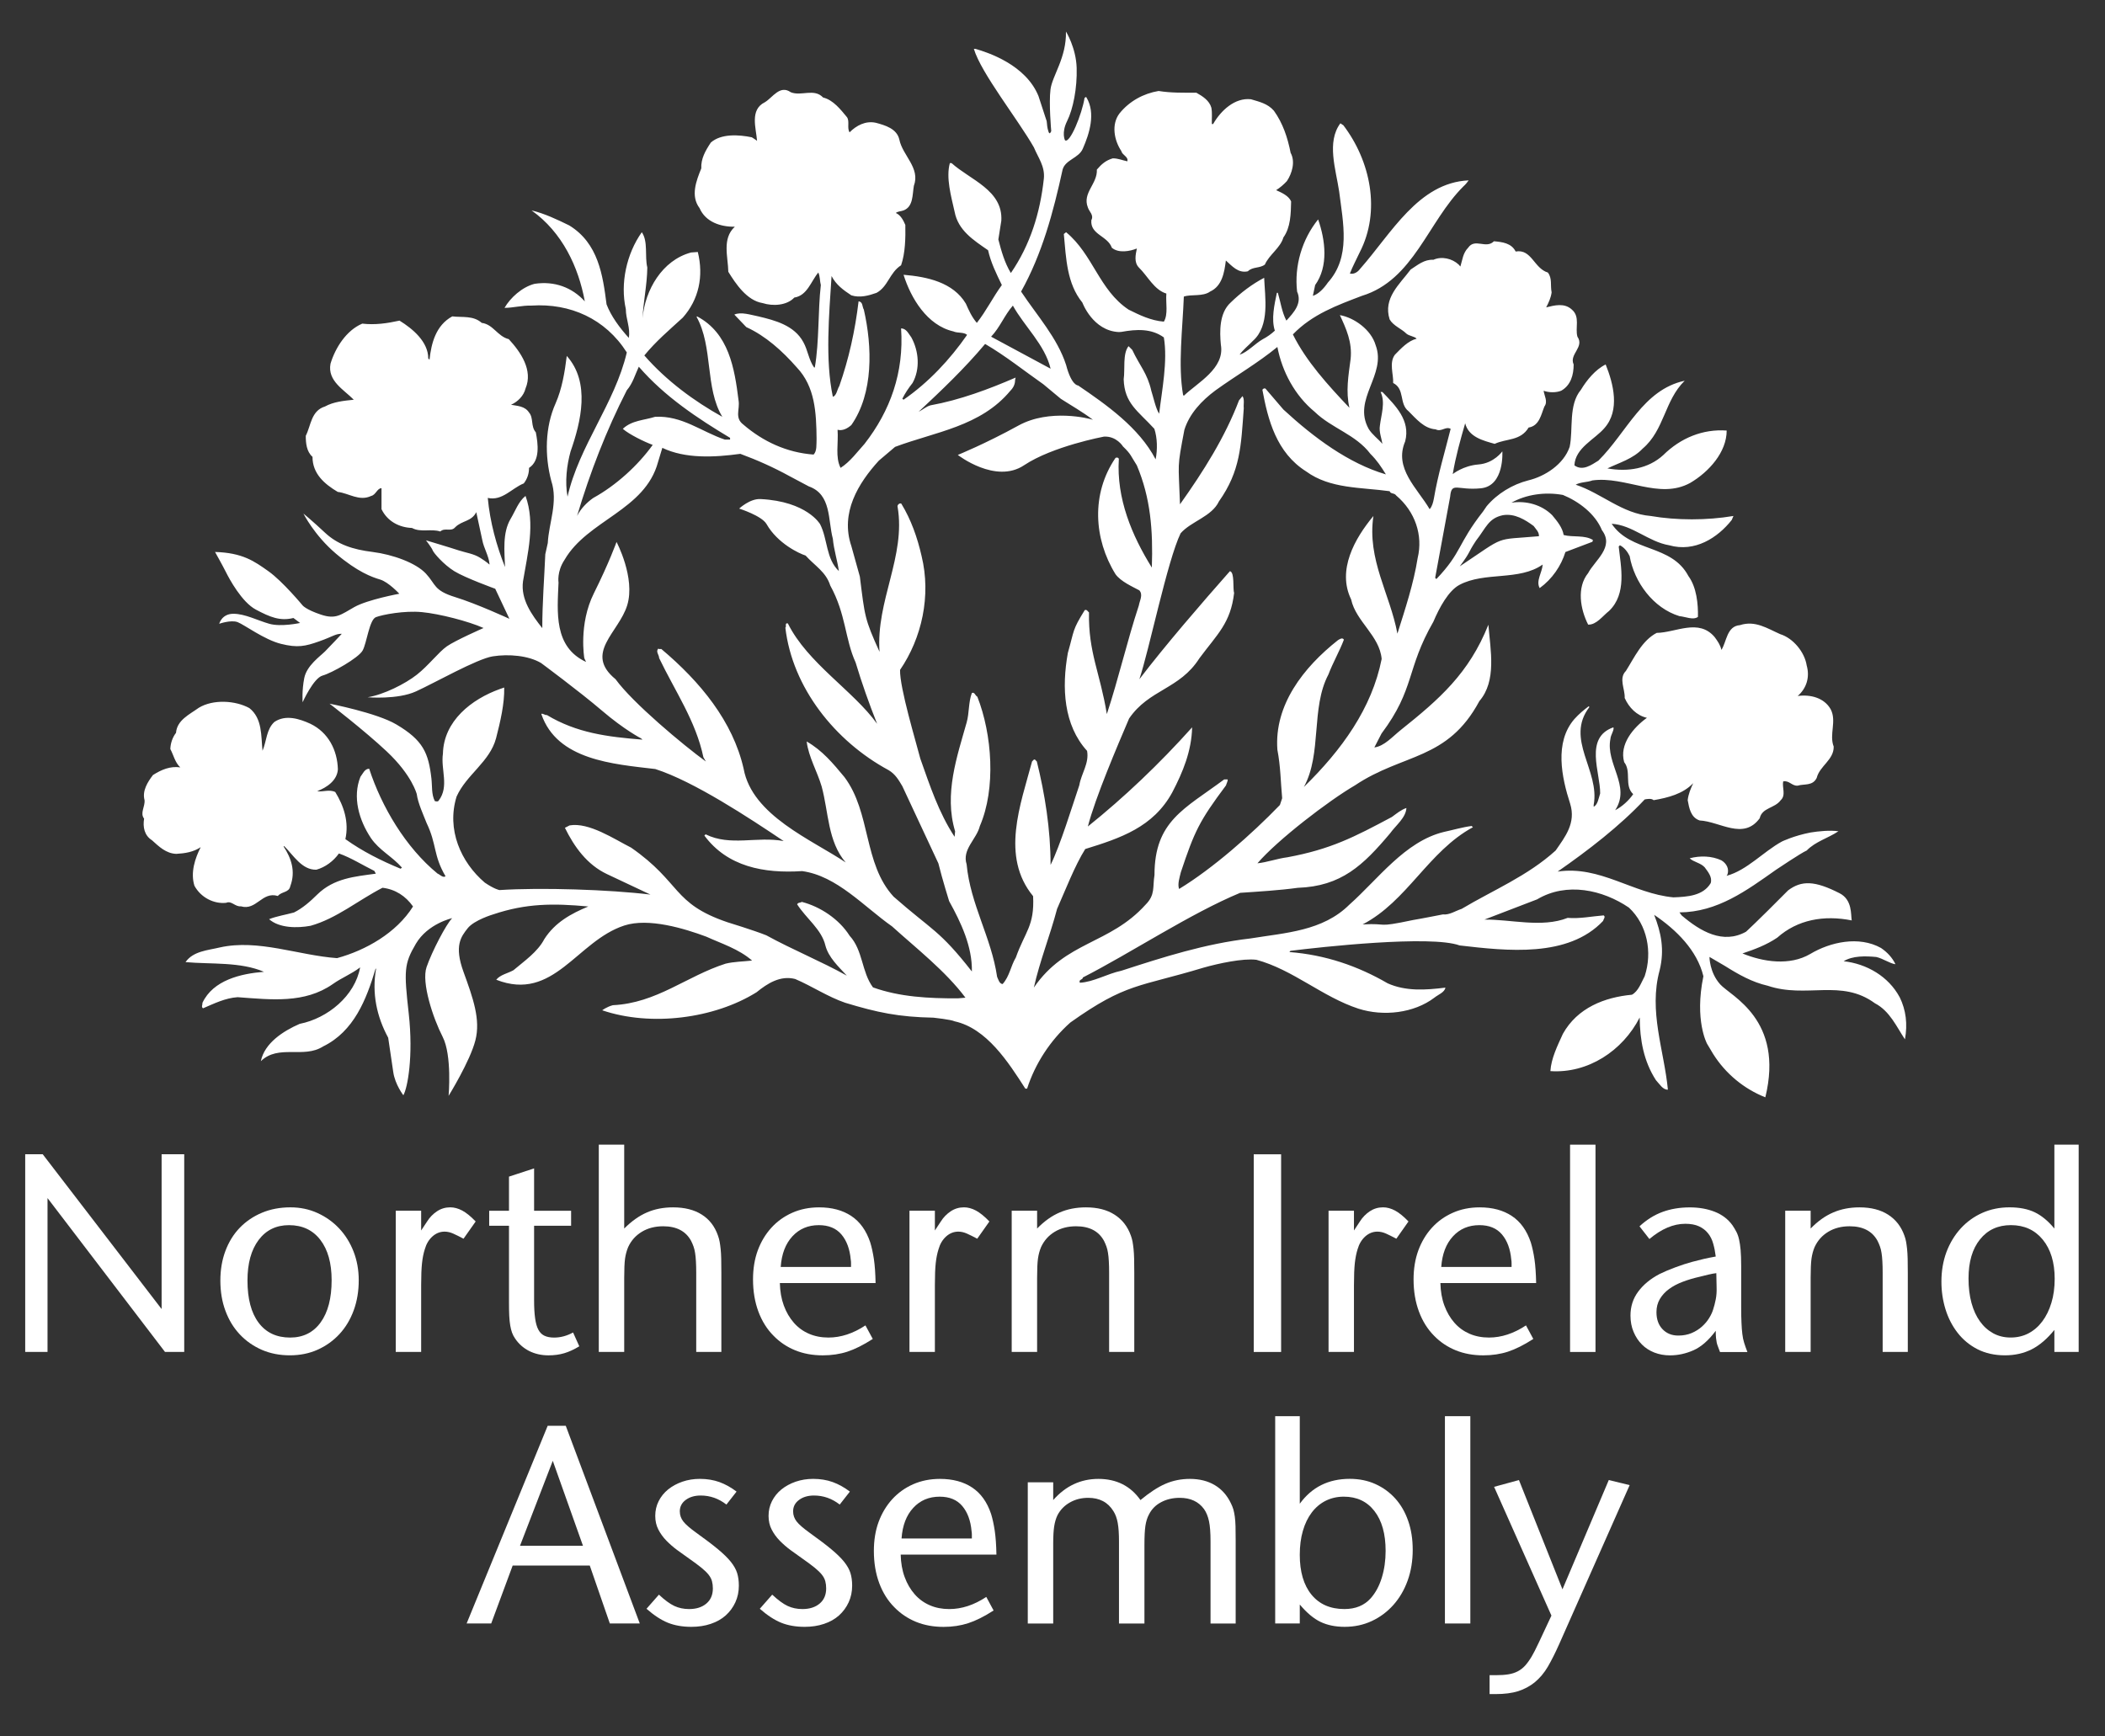 <?xml version="1.0" encoding="UTF-8"?>
<!DOCTYPE svg  PUBLIC '-//W3C//DTD SVG 1.1//EN'  'http://www.w3.org/Graphics/SVG/1.1/DTD/svg11.dtd'>
<svg enable-background="new 0 0 400 330" version="1.1" viewBox="0 0 400 330" xml:space="preserve" xmlns="http://www.w3.org/2000/svg">
<rect x="0" y="0" width="400" height="330" fill="#333333" stroke="none"/>
<g fill="#fff">
	<polygon points="31.354 256.93 9.03 227.69 9.03 256.93 4.79 256.93 4.79 219.36 8.118 219.36 30.71 248.78 30.71 219.36 35.007 219.36 35.007 256.93"/>
	
		<path d="m68.169 243.3c0 2.078-0.318 3.992-0.963 5.746-0.645 1.75-1.549 3.25-2.713 4.504s-2.543 2.238-4.131 2.953c-1.592 0.715-3.357 1.07-5.289 1.07-1.928 0-3.699-0.344-5.312-1.039-1.607-0.703-3.008-1.676-4.188-2.93-1.18-1.25-2.088-2.742-2.732-4.484-0.646-1.73-0.967-3.656-0.967-5.762 0-2.043 0.32-3.922 0.967-5.641 0.645-1.715 1.553-3.18 2.732-4.398 1.18-1.215 2.588-2.168 4.217-2.848 1.627-0.68 3.424-1.02 5.396-1.02 1.855 0 3.574 0.359 5.146 1.078 1.576 0.715 2.945 1.691 4.109 2.922 1.16 1.234 2.076 2.691 2.734 4.371 0.662 1.685 0.994 3.509 0.994 5.478m-5.15 0c0-3.254-0.717-5.812-2.148-7.672-1.428-1.859-3.416-2.793-5.953-2.793-2.436 0-4.359 0.938-5.771 2.816-1.412 1.883-2.119 4.445-2.119 7.707 0 3.465 0.707 6.141 2.119 8.02 1.412 1.883 3.408 2.82 5.984 2.82 2.467 0 4.4-0.957 5.795-2.875 1.391-1.914 2.093-4.59 2.093-8.023"/>
		<path d="m88.081 235.41c-0.752-0.398-1.404-0.719-1.957-0.969-0.555-0.25-1.104-0.375-1.639-0.375-0.857 0-1.629 0.305-2.309 0.91-0.68 0.613-1.164 1.418-1.449 2.418-0.252 0.785-0.428 1.672-0.535 2.66-0.107 0.98-0.164 2.367-0.164 4.16v12.719h-4.828v-26.84h4.828v3.754l1.133-1.711c0.496-0.793 1.123-1.43 1.875-1.934 0.752-0.5 1.592-0.754 2.523-0.754 0.748 0 1.51 0.207 2.281 0.617 0.768 0.414 1.615 1.102 2.547 2.07l-2.306 3.275z"/>
		<path d="m110.08 255.86c-1 0.609-1.957 1.047-2.869 1.316-0.916 0.27-1.908 0.402-2.98 0.402-1.363 0-2.588-0.281-3.68-0.828-1.088-0.559-1.975-1.336-2.652-2.344-0.252-0.355-0.447-0.73-0.592-1.121-0.143-0.395-0.26-0.852-0.348-1.367-0.092-0.523-0.152-1.137-0.191-1.855-0.033-0.715-0.049-1.59-0.049-2.625v-14.492h-3.76v-2.843h3.76v-6.492l4.771-1.562v8.055h7.033v2.844h-7.033v14.168c0 1.359 0.064 2.496 0.193 3.402 0.123 0.918 0.328 1.645 0.615 2.18 0.285 0.535 0.668 0.922 1.156 1.152 0.48 0.23 1.1 0.352 1.848 0.352 1.217 0 2.416-0.324 3.596-0.969l1.182 2.627z"/>
		<path d="m132.3 256.93v-14.996c0-0.852-0.018-1.59-0.057-2.219-0.031-0.625-0.088-1.16-0.16-1.609-0.068-0.445-0.168-0.848-0.293-1.203-0.127-0.359-0.279-0.711-0.459-1.07-1-1.855-2.771-2.785-5.312-2.785-1.535 0-2.891 0.344-4.051 1.043s-2.033 1.668-2.605 2.918c-0.283 0.68-0.479 1.41-0.592 2.199-0.104 0.785-0.156 2-0.156 3.641v14.082h-4.832v-39.395h4.832v15.941c1.393-1.395 2.832-2.418 4.316-3.059 1.488-0.648 3.141-0.965 4.969-0.965 2.18 0 3.996 0.453 5.443 1.367 1.453 0.914 2.48 2.242 3.088 4 0.141 0.391 0.248 0.785 0.32 1.18 0.072 0.391 0.133 0.848 0.188 1.367 0.057 0.523 0.092 1.141 0.109 1.852 0.016 0.715 0.027 1.609 0.027 2.68v15.031h-4.775z"/>
		<path d="m164.08 243.84h-15.889c0.037 1.57 0.285 3 0.752 4.266 0.465 1.27 1.1 2.355 1.904 3.273s1.76 1.613 2.873 2.094c1.107 0.48 2.344 0.723 3.703 0.723 2.359 0 4.703-0.77 7.031-2.309l1.393 2.574c-1.787 1.152-3.4 1.953-4.832 2.422-1.428 0.461-2.984 0.695-4.668 0.695-1.932 0-3.684-0.32-5.26-0.965-1.572-0.645-2.928-1.562-4.076-2.738-1.256-1.258-2.221-2.793-2.9-4.617-0.676-1.824-1.02-3.863-1.02-6.113 0-2.043 0.305-3.887 0.912-5.535 0.611-1.637 1.469-3.07 2.58-4.289 1.107-1.215 2.432-2.164 3.969-2.844 1.539-0.68 3.234-1.023 5.1-1.023 2.432 0 4.471 0.547 6.119 1.641 1.645 1.094 2.84 2.762 3.596 5.02 0.285 0.926 0.516 1.992 0.697 3.191 0.176 1.199 0.283 2.707 0.318 4.535h-2.302zm-2.365-3.063v-0.723c0-0.23-0.016-0.457-0.055-0.668-0.176-2.004-0.768-3.598-1.768-4.781-1.004-1.184-2.438-1.77-4.293-1.77-2.039 0-3.711 0.707-5.02 2.121s-2.053 3.352-2.225 5.82h13.361z"/>
		<path d="m185.7 235.41c-0.752-0.398-1.404-0.719-1.955-0.969-0.557-0.25-1.105-0.375-1.641-0.375-0.855 0-1.629 0.305-2.309 0.91-0.68 0.613-1.164 1.418-1.447 2.418-0.252 0.785-0.428 1.672-0.537 2.66-0.107 0.98-0.162 2.367-0.162 4.16v12.719h-4.828v-26.84h4.828v3.754l1.131-1.711c0.496-0.793 1.125-1.43 1.877-1.934 0.752-0.5 1.592-0.754 2.523-0.754 0.748 0 1.508 0.207 2.279 0.617 0.768 0.414 1.617 1.102 2.549 2.07l-2.308 3.275z"/>
		<path d="m210.76 256.93v-14.996c0-0.852-0.016-1.59-0.055-2.219-0.031-0.625-0.086-1.16-0.16-1.609-0.07-0.445-0.164-0.848-0.293-1.203-0.129-0.359-0.281-0.711-0.457-1.07-1.004-1.855-2.773-2.785-5.316-2.785-1.535 0-2.887 0.344-4.051 1.043-1.16 0.699-2.027 1.668-2.604 2.918-0.283 0.68-0.477 1.41-0.588 2.199-0.107 0.785-0.16 2-0.16 3.641v14.082h-4.828v-26.836h4.828v3.383c1.359-1.395 2.789-2.418 4.297-3.059 1.5-0.648 3.16-0.965 4.988-0.965 2.18 0 3.996 0.461 5.445 1.395 1.449 0.93 2.477 2.25 3.086 3.973 0.145 0.391 0.25 0.785 0.324 1.18 0.066 0.391 0.133 0.848 0.188 1.367 0.051 0.523 0.09 1.141 0.109 1.852 0.016 0.715 0.027 1.609 0.027 2.68v15.031h-4.78z"/>
		<rect x="238.24" y="219.37" width="5.203" height="37.566"/>
		<path d="m265.34 235.41c-0.754-0.398-1.406-0.719-1.957-0.969-0.555-0.25-1.105-0.375-1.641-0.375-0.859 0-1.629 0.305-2.309 0.91-0.68 0.613-1.164 1.418-1.453 2.418-0.246 0.785-0.422 1.672-0.531 2.66-0.105 0.98-0.164 2.367-0.164 4.16v12.719h-4.828v-26.84h4.828v3.754l1.129-1.711c0.5-0.793 1.129-1.43 1.875-1.934 0.758-0.5 1.598-0.754 2.527-0.754 0.75 0 1.512 0.207 2.281 0.617 0.77 0.414 1.617 1.102 2.547 2.07l-2.304 3.275z"/>
		<path d="m289.6 243.84h-15.891c0.039 1.57 0.285 3 0.754 4.266 0.469 1.27 1.102 2.355 1.906 3.273 0.801 0.918 1.762 1.613 2.871 2.094 1.105 0.48 2.344 0.723 3.703 0.723 2.359 0 4.703-0.77 7.031-2.309l1.391 2.574c-1.781 1.152-3.398 1.953-4.828 2.422-1.43 0.461-2.988 0.695-4.672 0.695-1.926 0-3.684-0.32-5.258-0.965s-2.934-1.562-4.078-2.738c-1.254-1.258-2.219-2.793-2.895-4.617-0.68-1.824-1.023-3.863-1.023-6.113 0-2.043 0.309-3.887 0.914-5.535 0.609-1.637 1.465-3.07 2.578-4.289 1.105-1.215 2.434-2.164 3.973-2.844 1.535-0.68 3.23-1.023 5.094-1.023 2.434 0 4.473 0.547 6.121 1.641 1.645 1.094 2.844 2.762 3.598 5.02 0.285 0.926 0.516 1.992 0.695 3.191 0.176 1.199 0.281 2.707 0.32 4.535h-2.304zm-2.364-3.063v-0.723c0-0.23-0.02-0.457-0.059-0.668-0.176-2.004-0.766-3.598-1.766-4.781s-2.434-1.77-4.293-1.77c-2.039 0-3.711 0.707-5.016 2.121-1.309 1.414-2.055 3.352-2.23 5.82h13.364z"/>
		<rect x="298.35" y="217.54" width="4.832" height="39.395"/>
		<path d="m326.84 256.94c-0.148-0.398-0.266-0.727-0.375-1-0.109-0.266-0.188-0.523-0.246-0.773-0.051-0.25-0.094-0.547-0.133-0.887-0.035-0.34-0.055-0.797-0.055-1.367-1.355 1.82-2.77 3.055-4.234 3.703-1.469 0.645-2.953 0.965-4.457 0.965-1.07 0-2.062-0.18-2.98-0.535-0.91-0.359-1.699-0.863-2.359-1.531-0.664-0.66-1.188-1.457-1.578-2.387-0.398-0.93-0.594-1.969-0.594-3.113 0-1.719 0.488-3.242 1.477-4.562 0.984-1.324 2.332-2.43 4.051-3.332 0.855-0.422 1.867-0.855 3.027-1.281 1.164-0.43 2.215-0.773 3.145-1.023 0.789-0.215 1.527-0.398 2.23-0.562 0.695-0.16 1.449-0.312 2.273-0.457-0.102-0.859-0.262-1.672-0.48-2.438-0.211-0.777-0.547-1.434-0.996-1.988-0.441-0.555-1.016-0.996-1.715-1.316-0.695-0.324-1.562-0.48-2.602-0.48-2.254 0-4.527 0.965-6.812 2.895l-1.883-2.414c1.355-1.254 2.816-2.168 4.375-2.738s3.277-0.859 5.18-0.859c1.754 0 3.336 0.277 4.75 0.832 1.414 0.562 2.527 1.41 3.352 2.555 0.289 0.426 0.543 0.848 0.754 1.258 0.215 0.414 0.383 0.891 0.508 1.453 0.129 0.551 0.223 1.219 0.297 2.008 0.066 0.789 0.105 1.793 0.105 3.012v7.777c0 1.219 0.016 2.227 0.059 3.031 0.031 0.809 0.086 1.512 0.16 2.121 0.066 0.605 0.184 1.172 0.348 1.691 0.16 0.52 0.367 1.098 0.617 1.746h-5.209zm-0.699-14.981c-0.391 0.043-0.891 0.129-1.484 0.27-0.594 0.145-1.176 0.289-1.746 0.43-1.117 0.25-2.164 0.566-3.156 0.941s-1.859 0.832-2.59 1.367c-0.734 0.539-1.32 1.172-1.754 1.906-0.43 0.73-0.645 1.562-0.645 2.496 0 1.359 0.387 2.438 1.16 3.246 0.77 0.805 1.77 1.203 2.992 1.203 0.934 0 1.777-0.16 2.535-0.477 0.75-0.32 1.406-0.734 1.969-1.238 0.551-0.496 1.012-1.043 1.371-1.637 0.359-0.586 0.609-1.137 0.754-1.637 0.18-0.535 0.34-1.156 0.484-1.879 0.145-0.711 0.195-1.5 0.164-2.355l-0.054-2.636z"/>
		<path d="m357.75 256.93v-14.996c0-0.852-0.016-1.59-0.055-2.219-0.031-0.625-0.086-1.16-0.16-1.609-0.066-0.445-0.164-0.848-0.293-1.203-0.129-0.359-0.277-0.711-0.457-1.07-1-1.855-2.773-2.785-5.313-2.785-1.539 0-2.891 0.344-4.055 1.043-1.16 0.699-2.027 1.668-2.602 2.918-0.285 0.68-0.477 1.41-0.59 2.199-0.105 0.785-0.16 2-0.16 3.641v14.082h-4.832v-26.836h4.832v3.383c1.355-1.395 2.789-2.418 4.297-3.059 1.5-0.648 3.16-0.965 4.989-0.965 2.18 0 3.996 0.461 5.449 1.395 1.445 0.93 2.473 2.25 3.082 3.973 0.145 0.391 0.254 0.785 0.324 1.18 0.066 0.391 0.133 0.848 0.188 1.367 0.051 0.523 0.09 1.141 0.109 1.852 0.016 0.715 0.027 1.609 0.027 2.68v15.031h-4.78z"/>
		<path d="m390.38 256.93v-4.184c-1.359 1.68-2.785 2.906-4.289 3.676-1.5 0.762-3.203 1.152-5.102 1.152-1.969 0-3.699-0.391-5.207-1.152-1.5-0.77-2.762-1.809-3.781-3.117s-1.789-2.797-2.309-4.477c-0.52-1.684-0.777-3.434-0.777-5.262 0-2.039 0.324-3.918 0.961-5.637 0.648-1.711 1.555-3.207 2.715-4.48 1.164-1.27 2.531-2.25 4.105-2.953 1.578-0.699 3.293-1.047 5.152-1.047 1.898 0 3.5 0.316 4.805 0.941s2.547 1.66 3.727 3.086v-15.938h4.617v39.391h-4.617zm0.058-13.903c0-3.105-0.754-5.59-2.254-7.43-1.504-1.84-3.527-2.766-6.066-2.766-2.469 0-4.43 0.906-5.875 2.715-1.453 1.805-2.176 4.277-2.176 7.426 0 1.719 0.188 3.27 0.562 4.645 0.379 1.375 0.914 2.547 1.613 3.512 0.695 0.973 1.535 1.719 2.52 2.262 0.988 0.535 2.086 0.801 3.305 0.801 1.25 0 2.387-0.266 3.406-0.801 1.02-0.543 1.891-1.297 2.629-2.285 0.73-0.98 1.305-2.152 1.715-3.516 0.414-1.352 0.621-2.875 0.621-4.563"/>
		<path d="m115.88 308.53-3.809-11.004h-14.652l-4.076 11.004h-4.672l15.4-37.562h3.439l14.061 37.562h-5.691zm-10.84-30.91-6.229 16.152h11.969l-5.74-16.152z"/>
		<path d="m140.4 301.34c0 1.145-0.221 2.203-0.664 3.172-0.445 0.961-1.053 1.789-1.832 2.492-0.781 0.699-1.729 1.234-2.854 1.609-1.119 0.379-2.344 0.562-3.668 0.562-1.68 0-3.164-0.258-4.455-0.773-1.289-0.52-2.645-1.406-4.076-2.66l2.359-2.684c1.113 1.039 2.084 1.754 2.928 2.148 0.842 0.391 1.777 0.59 2.812 0.59 1.365 0 2.453-0.352 3.277-1.047 0.822-0.695 1.234-1.652 1.234-2.875 0-0.496-0.055-0.953-0.164-1.359-0.107-0.414-0.318-0.828-0.643-1.242-0.324-0.406-0.785-0.859-1.377-1.34-0.596-0.484-1.375-1.062-2.348-1.742-0.721-0.504-1.455-1.031-2.213-1.586-0.752-0.551-1.443-1.156-2.074-1.797-0.629-0.645-1.141-1.352-1.537-2.121-0.396-0.766-0.592-1.633-0.592-2.602 0-1.004 0.213-1.934 0.645-2.793 0.428-0.855 1.027-1.598 1.795-2.227 0.773-0.621 1.676-1.117 2.713-1.477 1.035-0.355 2.145-0.535 3.324-0.535 1.363 0 2.604 0.207 3.732 0.613 1.127 0.414 2.211 1.02 3.242 1.805l-1.928 2.465c-1.467-1.145-3.096-1.719-4.883-1.719-1.148 0-2.092 0.277-2.85 0.836-0.746 0.555-1.123 1.277-1.123 2.172 0 0.715 0.225 1.359 0.672 1.93 0.443 0.574 1.297 1.309 2.549 2.207 1.643 1.176 2.988 2.195 4.023 3.055s1.852 1.656 2.443 2.387c0.588 0.738 0.992 1.453 1.209 2.148 0.215 0.7 0.324 1.493 0.324 2.388"/>
		<path d="m161.93 301.34c0 1.145-0.221 2.203-0.664 3.172-0.445 0.961-1.053 1.789-1.832 2.492-0.781 0.699-1.729 1.234-2.854 1.609-1.119 0.379-2.344 0.562-3.668 0.562-1.68 0-3.164-0.258-4.455-0.773-1.287-0.52-2.645-1.406-4.076-2.66l2.359-2.684c1.113 1.039 2.084 1.754 2.93 2.148 0.84 0.391 1.775 0.59 2.811 0.59 1.365 0 2.453-0.352 3.277-1.047 0.822-0.695 1.234-1.652 1.234-2.875 0-0.496-0.055-0.953-0.164-1.359-0.107-0.414-0.318-0.828-0.643-1.242-0.324-0.406-0.785-0.859-1.377-1.34-0.596-0.484-1.375-1.062-2.348-1.742-0.721-0.504-1.455-1.031-2.213-1.586-0.752-0.551-1.443-1.156-2.074-1.797-0.629-0.645-1.141-1.352-1.537-2.121-0.396-0.766-0.592-1.633-0.592-2.602 0-1.004 0.213-1.934 0.645-2.793 0.428-0.855 1.027-1.598 1.795-2.227 0.773-0.621 1.676-1.117 2.713-1.477 1.035-0.355 2.145-0.535 3.324-0.535 1.363 0 2.604 0.207 3.732 0.613 1.127 0.414 2.211 1.02 3.242 1.805l-1.928 2.465c-1.467-1.145-3.096-1.719-4.883-1.719-1.148 0-2.092 0.277-2.848 0.836-0.748 0.555-1.125 1.277-1.125 2.172 0 0.715 0.225 1.359 0.672 1.93 0.443 0.574 1.297 1.309 2.549 2.207 1.643 1.176 2.988 2.195 4.023 3.055s1.852 1.656 2.443 2.387c0.588 0.738 0.992 1.453 1.209 2.148 0.213 0.7 0.323 1.493 0.323 2.388"/>
		<path d="m187.04 295.44h-15.887c0.035 1.578 0.283 3 0.752 4.27 0.463 1.266 1.1 2.355 1.902 3.27 0.805 0.918 1.762 1.613 2.873 2.094 1.107 0.484 2.344 0.723 3.703 0.723 2.361 0 4.705-0.766 7.033-2.309l1.391 2.578c-1.787 1.152-3.398 1.953-4.832 2.418-1.428 0.461-2.982 0.699-4.668 0.699-1.932 0-3.684-0.32-5.26-0.965-1.572-0.648-2.928-1.566-4.076-2.742-1.256-1.254-2.219-2.789-2.898-4.613-0.676-1.824-1.018-3.863-1.018-6.117 0-2.039 0.301-3.883 0.908-5.531 0.613-1.641 1.469-3.074 2.58-4.293 1.109-1.211 2.432-2.164 3.969-2.844 1.539-0.676 3.236-1.02 5.1-1.02 2.432 0 4.473 0.543 6.121 1.641 1.643 1.09 2.84 2.758 3.596 5.02 0.283 0.922 0.516 1.992 0.695 3.188 0.176 1.199 0.289 2.707 0.32 4.535h-2.304zm-2.363-3.058v-0.727c0-0.23-0.016-0.453-0.057-0.668-0.176-2.004-0.768-3.594-1.768-4.777-1.004-1.184-2.436-1.773-4.291-1.773-2.041 0-3.713 0.707-5.021 2.125-1.307 1.41-2.051 3.352-2.223 5.82h13.36z"/>
		<path d="m230.03 308.54v-15.582c0-1.684-0.098-2.973-0.297-3.883s-0.508-1.672-0.938-2.281c-1.039-1.422-2.574-2.137-4.617-2.137-1.32 0-2.508 0.277-3.543 0.832-1.039 0.547-1.805 1.332-2.305 2.332-0.324 0.598-0.551 1.32-0.676 2.164-0.125 0.84-0.184 2.059-0.184 3.668v14.887h-4.836v-15.582c0-1.465-0.074-2.645-0.238-3.535-0.16-0.891-0.438-1.645-0.828-2.25-1.039-1.68-2.633-2.516-4.781-2.516-1.285 0-2.453 0.293-3.488 0.883-1.035 0.586-1.824 1.402-2.359 2.434-0.289 0.609-0.496 1.312-0.621 2.117-0.121 0.805-0.184 1.883-0.184 3.242v15.207h-4.832v-26.836h4.832v3.379c2.359-2.684 5.227-4.023 8.59-4.023 3.43 0 6.098 1.34 7.992 4.023 1.719-1.426 3.293-2.461 4.723-3.082 1.434-0.625 2.988-0.941 4.668-0.941 1.828 0 3.398 0.395 4.723 1.18 1.324 0.789 2.344 1.934 3.062 3.438 0.215 0.43 0.375 0.832 0.484 1.207 0.105 0.375 0.191 0.82 0.266 1.34 0.07 0.52 0.117 1.141 0.137 1.852 0.016 0.719 0.027 1.613 0.027 2.684v15.781h-4.777z"/>
		<path d="m268.45 294.52c0 2.113-0.316 4.066-0.961 5.855-0.645 1.785-1.547 3.328-2.711 4.637-1.168 1.309-2.535 2.328-4.105 3.059-1.578 0.738-3.293 1.102-5.152 1.102-1.754 0-3.285-0.312-4.594-0.938-1.305-0.625-2.613-1.727-3.938-3.301v3.598h-4.672v-39.395h4.672v16.641c2.285-3.148 5.453-4.73 9.5-4.73 1.781 0 3.414 0.332 4.879 0.996 1.469 0.664 2.727 1.586 3.789 2.766 1.055 1.18 1.867 2.59 2.434 4.238 0.578 1.644 0.859 3.468 0.859 5.472m-5.148 0.215c0-3.219-0.707-5.738-2.121-7.562-1.41-1.828-3.352-2.738-5.824-2.738-1.254 0-2.391 0.258-3.434 0.773-1.035 0.52-1.922 1.266-2.656 2.234-0.73 0.965-1.293 2.125-1.688 3.488-0.395 1.355-0.59 2.879-0.59 4.559 0 3.215 0.738 5.742 2.223 7.566 1.488 1.82 3.566 2.738 6.258 2.738 2.105 0 3.77-0.68 4.992-2.039 0.926-1.043 1.629-2.344 2.113-3.918 0.488-1.573 0.727-3.277 0.727-5.101"/>
		<rect x="274.57" y="269.14" width="4.828" height="39.398"/>
		<path d="m296.26 312.51c-0.719 1.613-1.426 3.016-2.121 4.219-0.695 1.191-1.547 2.203-2.547 3.023-0.902 0.715-1.93 1.27-3.09 1.645-1.164 0.371-2.602 0.559-4.324 0.559h-1.121v-3.594h1.18c0.926 0 1.727-0.055 2.387-0.16 0.664-0.109 1.254-0.297 1.773-0.566 0.52-0.266 0.984-0.629 1.395-1.07 0.41-0.453 0.828-1.027 1.262-1.75 0.324-0.531 0.793-1.461 1.418-2.785 0.629-1.324 1.41-2.992 2.336-4.992l-10.895-24.473 4.723-1.289 8.27 20.77 8.801-20.77 3.965 0.965-13.412 30.268z"/>
		<path d="m196.46 187.68c1.137-5.094 3.082-9.898 4.41-14.949 1.477-3.328 3.398-8.293 5.352-11.379 6.648-2.055 12.941-4.137 16.551-10.793 1.996-3.812 3.664-7.855 3.758-12.332-6.223 6.953-12.93 13.324-19.812 18.844 1.422-5.52 5.602-15.283 7.836-20.523 3.801-5.568 9.59-5.527 13.348-11.428 3.422-4.621 5.945-6.684 6.609-12.447-0.285-0.762 0.141-3.93-0.801-4.121-5.418 6.137-12.312 14.111-17.207 20.535 1.852-5.471 5.324-22.543 7.84-27.738 1.996-2.285 5.91-3.156 7.285-6.061 4.09-5.805 4.191-10.488 4.719-17.725-0.094-0.619 0.191-1.664-0.242-2.283l-0.664 0.803c-2.664 7.004-6.746 13.473-11.215 19.758-0.281-8.24-0.594-6.625 0.832-14.152 0.949-3.041 3.234-5.516 5.934-7.516 3.906-2.812 8.031-5.189 11.738-8.232 0.91 4.707 3.328 9.232 7.082 12.318 3.234 3.145 7.789 4.289 10.598 7.996 1.285 1.289 1.996 2.381 2.945 3.904-7.078-2.088-13.637-6.943-19.48-12.328l-3.422-3.996c-0.23-0.051-0.426 0-0.57 0.24 1.051 5.713 2.66 11.949 8.312 15.516 4.562 3.332 10.363 2.996 15.871 3.762 0.188 0.57 0.898 0.283 1.234 0.807 3.613 3.045 5.137 7.568 4.086 11.9-0.762 4.852-2.367 9.664-3.848 14.363-1.379-7.508-5.797-14.082-4.559-22.359-3.566 4.281-6.938 10.281-4.234 15.852 0.902 4.186 5.414 6.893 5.801 11.316-1.852 9.381-7.605 17.324-14.777 24.324 3.469-6.328 1.285-14.992 4.656-21.367 0.852-2.244 2.094-4.381 2.945-6.621-0.281-0.48-0.809-0.092-1.133 0.096-6.566 5.186-12.125 12.328-11.508 20.805 0.617 3.232 0.617 6.041 0.91 9.232l-0.43 1.283c-5.375 5.568-12.742 12.061-19.16 15.963-0.324-0.953 0.102-2.188 0.34-3.191 2.609-7.809 3.492-9.691 8.578-16.496 0.094-0.371 0.328-0.711 0.328-1.135h-0.668c-7.547 5.611-13.25 7.904-13.25 18.174-0.379 2.285 0.199 3.738-1.703 5.641-6.84 7.572-15.137 6.888-21.215 15.74m-0.147-17.367c0.287 5.672-1.521 6.703-3.281 11.66-0.992 1.664-1.184 3.566-2.512 5.043-0.619-0.047-0.809-0.859-1.049-1.383-1.092-7.473-5.078-13.758-5.791-21.371-0.908-2.855 1.893-4.754 2.516-7.281 3.088-7.141 2.328-17.422-0.477-24.566-0.428-0.23-0.52-0.951-1.043-0.711-0.668 1.768-0.477 3.812-0.996 5.623-1.809 6.42-4.328 13.561-2.188 20.658l-0.096 1.047c-3.041-4.625-4.705-9.764-6.514-14.852-0.807-3.145-3.943-13.492-3.852-16.869 4.137-6.047 5.939-14.092 4.088-21.656-0.803-3.52-1.996-6.9-3.852-9.943-0.428-0.188-0.805 0.385-0.707 0.572 1.615 9.471-4.137 17.893-3.426 27.596-2.852-6.275-2.795-6.732-3.742-14.301l-1.617-5.803c-2.145-6.332 1.324-11.949 5.225-16.232l3.084-2.615c7.6-2.857 16.252-3.857 21.904-10.664 0.572-0.572 0.904-1.236 0.904-2.045l0.1-0.461c-5.033 2.182-10.596 4.266-16.16 5.27-0.852 0.23-1.516 0.859-2.275 1.23 4.322-4.043 8.691-8.184 12.639-12.891 3.848 2.24 7.408 5.096 11.064 7.66l3.32 2.764c2.051 1.32 4.047 2.432 6.109 3.992-0.707-0.264-8.242-2.16-14.143 1.084-6.311 3.477-11.539 5.592-11.539 5.592s7.168 5.592 12.596 1.959c5.426-3.619 15.156-5.436 15.156-5.436 2.41-0.152 3.637 1.869 3.637 1.869 1.578 1.52 1.434 1.738 2.633 3.596 2.609 6.188 3.09 12.324 2.848 19.42-3.797-6.096-6.75-13.137-6.27-20.656-0.09-0.279-0.48-0.336-0.664-0.141-4.613 6.797-4.117 15.34 0.027 22.053 0.992 1.385 3.199 2.359 4.531 3.072 0.762 0.859 0.051 1.955-0.09 2.863-2.242 6.797-3.852 13.889-6.086 20.652-1.277-7.863-3.531-11.672-3.391-19.324-0.234-0.145-0.375-0.615-0.809-0.432-2.414 3.9-1.93 3.664-3.207 8.131-1.191 6.617-0.809 13.713 3.652 18.617 0.43 2.375-1.094 4.279-1.473 6.523-1.328 3.904-3.613 11.43-5.461 15.148 0-6.762-1.092-13.523-2.615-19.664-0.191-0.096-0.283-0.477-0.572-0.336l-0.332 0.336c-2.18 8.185-6.023 18.04 0.197 25.603m-26.496 0.109c-5.793-6.277-4.273-15.979-9.361-22.746-2.18-2.617-4.176-5.041-7.172-6.758 0.381 3 2 5.66 2.855 8.568 1.328 4.9 1.137 10.424 4.561 14.42-6.371-4.285-17.775-8.898-19.391-17.803-2.045-8.996-8.221-16.518-15.637-22.756-0.141-0.041-0.424 0.1-0.564-0.09-0.572 0.572 0.141 1.186 0.141 1.805 2.992 6.24 6.988 11.996 8.412 18.855l0.471 0.809c-4.271-3.092-13.928-11.164-17.164-15.641-6.062-4.959 0.633-8.863 2.221-14.07 1.58-5.217-2.035-12.014-2.035-12.014s-1.365 3.857-4.301 9.748c-2.943 5.889-1.82 12.34-1.82 12.34l0.332 0.713c-6.18-2.855-5.463-9.512-5.232-15.08 0 0-0.355-2.08 1.145-4.328 4.373-7.572 15.301-9.379 17.771-18.611l0.809-2.668c4.363 2.096 9.881 1.816 14.82 1.139 3.232 1.193 6.324 2.576 9.359 4.244l3.66 1.945c4.32 1.527 3.607 6.379 4.564 9.955 0.184 2.088 0.852 4.045 1.141 6.133-2.477-2.332-2.098-6.041-3.564-8.904 0 0-2.469-4.332-11.312-4.779-2.027-0.113-4.068 1.811-4.068 1.811s4.293 1.357 5.201 2.941c2.107 3.699 6.227 5.611 7.42 5.982 1.752 1.949 3.867 3.09 4.688 5.697 3.004 5.455 2.775 10.148 4.816 14.619 1.188 3.953 2.568 7.852 4.088 11.664-4.512-6.287-13.213-11.52-16.961-19.08-0.664-0.148-0.195 0.617-0.475 0.805 1.328 11.371 9.402 21.561 19.623 27.084 1.279 0.76 1.896 1.852 2.607 3.043 2.285 4.904 4.564 9.758 6.846 14.664 0.752 3.047 2.043 7.18 2.043 7.18 2.279 4.102 4.416 8.66 4.324 13.375-6.181-7.906-7.49-7.738-14.861-14.211m-50.709-96.25c1.141-1.332 1.564-2.953 2.279-4.477 4.893 5.664 11.213 9.848 17.342 13.52v0.328h-1c-4.416-1.473-8.121-4.615-13.258-4.324-2.084 0.66-4.414 0.66-6.123 2.283 1.188 1.045 4.111 2.484 5.68 3.053-2.803 3.904-6.963 7.703-11.291 10.08-1.232 0.855-2.416 2.088-3.084 3.428 2.467-8.276 5.559-16.272 9.455-23.891m73.36-16.09c2.186 3.953 6.08 7.426 7.172 11.992l-11.307-6.084c1.711-1.814 2.516-4.05 4.135-5.908m88.019 44.66c1.898-2.424 2.34-4.252 5.098-4.828 2.234-0.375 4.23 0.861 5.844 2.053 0.434 0.615 1.051 1.141 1.004 1.943-8.715 0.77-6.027-0.295-15.043 5.725 2.261-3.049 1.371-2.295 3.097-4.893m80.501 86.793c-2.133-3.996-6.316-6.379-10.646-6.852 1.668-1.051 4.095-1.004 6.185-0.809 1.281 0.281 2.566 1.234 3.656 1.379-0.617-1.281-1.566-2.285-2.754-3.094-4.18-2.328-9.606-1.148-13.446 1.145-3.898 2.281-8.938 1.52-12.875-0.102 2.281-0.762 4.562-1.613 6.605-2.996 3.844-3.43 8.879-4.336 14.16-3.281-0.199-1.055 0.156-3.902-2.301-5.16-4.73-2.418-7.238-2.469-9.797-0.543-6.102 6.156-7.996 7.855-7.996 7.855-4.375 2.434-8.656-0.062-12.223-3.102l-0.422-0.574c7.227-0.047 12.734-4.141 18.336-8.09 0 0 4.855-3.266 5.844-3.668 1.66-1.715 4.043-2.332 6.031-3.66-1.609-0.238-3.848 0-5.27 0.23-3.172 0.602-5.465 1.715-5.465 1.715-3.566 1.957-6.652 5.477-10.504 6.516 0-0.082 0.105-0.129 0.145-0.23 0.383-1.102-0.188-2.137-1.145-2.707-1.848-0.859-4.031-0.91-6.027-0.391 0.711 0.715 2.082 0.859 2.852 1.719 0.664 0.906 1.473 1.852 1.145 2.996-1.434 2.422-4.426 2.613-7.086 2.711-7.691-0.711-13.922-6.094-22-4.898 5.754-4 11.828-8.664 16.539-13.709 0.477-0.096 1.281-0.236 1.707 0.139 2.754-0.475 5.562-1.188 7.512-3.23-0.477 1.043-0.91 2.043-1.047 3.23 0.277 1.484 0.57 3.285 2.273 3.855 3.852 0.188 8.32 3.812 11.414-0.422 0.469-2.049 2.848-1.861 3.992-3.434 1.035-0.947 0.23-2.428 0.465-3.566 1.141-0.236 1.672 0.906 2.758 0.807 1.234-0.379 2.852 0.1 3.613-1.471 0.566-2.285 3.277-3.43 3.23-5.949-0.902-2.336 0.613-4.809-0.57-7.096-1.234-2.188-3.848-2.855-6.273-2.523 1.711-1.477 2.332-3.621 1.711-5.805-0.383-2.523-2.566-5.188-5.039-5.951-2.465-1.088-4.746-2.656-7.645-1.709-2.523 0.188-2.523 3.184-3.523 4.705-0.184-0.9-0.711-1.66-1.277-2.43-3.043-3.604-7.359-0.852-11.023-0.803-2.805 1.471-4.227 4.664-5.848 7.232-1.422 1.432-0.141 3.428-0.23 5.139 0.805 1.816 2.281 3.336 4.223 3.768-2.609 1.896-5.273 5.041-4.32 8.426 1.426 1.803-0.043 4.42 1.711 6.084-0.859 1.248-2.141 2.387-3.426 3.051 3.047-4.615-1.852-8.803-0.898-13.564 0.047-0.76 0.758-1.668 0.57-2.191-5.602 1.957-2.473 8.617-2.52 12.564-0.289 0.908-0.477 2.191-1.234 2.527v-0.336c1.234-6.572-5.512-12.471-0.809-18.611l-0.141-0.141c-1 0.76-1.805 1.428-2.711 2.424-3.848 4.428-2.422 11.088-0.809 16.092 1.141 3.664-0.949 6.285-2.758 8.898-5.359 4.859-11.875 7.52-17.855 11.086-1.191 0.383-2.332 1.195-3.57 1.055 0 0-4.289 0.848-5.664 1.066-7.371 1.555-4.453 0.547-9.586 0.836 8.504-4.43 12.449-13.848 20.957-18.473l-0.246-0.234c-1.801 0.234-3.559 0.766-5.312 1.141-7.371 1.809-12.449 8.953-17.91 13.801-5.09 5.051-12.125 5.336-18.824 6.434-8.602 0.992-16.574 3.559-24.512 6.133-2.703 0.57-5.273 2.145-7.887 2.281-0.289-0.664 0.57-0.52 0.57-1 9.117-4.66 20.48-12.188 29.891-16.086 3.516-0.242 7.461-0.473 10.93-0.953 8.312-0.289 12.441-4.281 17.57-10.367 1.094-1.523 2.996-2.957 3.09-4.805-1 0.332-1.852 1.045-2.758 1.707-7.219 3.855-11.633 6.133-19.852 7.66-1.949 0.246-3.852 0.957-5.699 1.145 3.852-4.477 13.547-11.908 18.539-14.816 9.168-6.135 17.559-4.684 23.637-16.012 3.328-3.859 2.094-9.707 1.711-14.512-3.699 9.271-9.355 14.176-16.625 19.988-1.617 1.283-3.141 3.088-5.043 3.332l1.363-2.641c6.414-8.566 4.633-12.18 9.859-21.264 1.125-2.668 2.875-5.889 4.945-6.988 4.805-2.562 11.336-0.703 15.816-3.863-0.09 1.52-1.328 3.092-0.57 4.477 2.379-1.717 4.086-4.24 4.891-6.857l5.133-1.947 0.098-0.336c-1.566-1-3.805-0.477-5.562-0.951-0.238-1.426-1.23-2.625-2.18-3.766-1.996-1.996-4.949-2.799-7.746-2.375 2.797-1.568 6.363-2.092 9.785-1.473 2.992 1.232 6.133 3.564 7.418 6.705 2.414 3.191-1.34 5.707-2.625 8.143-2.227 2.752-1.473 6.9 0 9.797 1.574 0.057 2.715-1.611 3.992-2.615 3.379-3.277 2.242-8.324 1.816-12.225l0.227-0.24c0.859 0.424 1.48 1.283 1.852 2.053 0.863 4.943 4.473 9.895 9.465 11.416 1.133 0.096 2.613 0.811 3.512 0.139 0.051-2.424-0.242-5.611-1.809-7.756-3.227-6.092-10.922-4.471-14.586-9.939 3.945 0.232 6.988 3.424 10.938 4.088 4.887 1.381 9.207-1.428 11.879-4.809l0.324-0.76c-5.035 0.852-10.828 0.852-15.73 0-5.414-0.432-9.359-4.336-14.246-5.943 0.945-0.537 2.18-0.432 3.18-0.816 6.316-0.859 12.688 3.709 18.578 0.477 3.566-2.092 6.934-5.852 6.934-9.953-4.512-0.324-8.738 1.389-12.062 4.672-2.805 2.568-6.703 3.232-10.602 2.521 2.289-1.098 4.855-1.809 6.703-3.766 4.133-3.512 4.133-9.135 7.98-12.895-7.934 1.715-10.973 9.807-16.395 15.184-1.32 0.812-2.988 2.047-4.559 0.904 0.145-3.332 3.895-4.953 5.703-7.088 3-3.381 1.711-8.428 0.234-12.088-1.945 0.947-3.609 2.996-4.695 4.803-2.43 2.904-1.434 7.521-2.145 10.854-1.141 3.336-4.703 5.619-7.879 6.375-3 0.768-5.898 2.527-7.891 4.9l-0.684 1c-4.906 6.26-3.977 7.711-8.875 12.852l-0.23-0.24 2.848-15.412c0.266-2.943 1.324-1.145 5.844-1.6 4.523-0.451 4.074-7.023 4.074-7.023s-1.586 2.264-4.523 2.492c-2.945 0.23-4.902 1.832-4.902 1.832 0.555-3.328 1.453-6.5 2.363-9.652 0.664 2.623 3.418 3.287 5.605 3.904 2.273-1.049 4.891-0.525 6.453-3.098 2.055-0.326 2.383-2.52 2.996-4 0.711-0.943-0.047-2.086-0.141-2.994 0.996 0.379 2.379 0.379 3.328 0 1.852-1.045 2.371-3.045 2.371-4.992-0.898-1.953 2.098-3.285 0.719-5.281-0.477-1.672 0.562-3.764-1.043-5.139-1.43-1.34-3.328-0.816-4.895-0.434 0.469-0.906 0.898-1.814 1.035-2.852-0.277-1.387 0.148-2.623-0.711-3.764-2.66-0.809-3.086-4.523-6.125-4-0.805-1.611-2.566-1.809-4.129-1.947-1.48 1.527-3.617-0.664-4.902 1.234-0.996 1.006-1.086 2.332-1.473 3.568l-0.328-0.379c-1.238-1.148-3.23-1.617-4.797-0.904-1.762-0.096-2.996 1.004-4.328 1.855-2.09 2.809-5.273 5.428-3.988 9.477 0.711 1.232 2.238 1.756 3.184 2.703 0.57 0.48 1.473 0.48 1.949 0.957-1.664 0.428-2.949 1.852-4.133 3.051-1.145 1.518-0.242 3.758-0.332 5.373 2.285 1.141 1.082 3.951 2.938 5.375 1.434 1.434 2.949 3.289 5.133 3.43 1.098 0.57 1.855-0.621 2.855-0.094-1.094 4.377-2.422 8.705-3.184 13.229-0.145 0.76-0.336 1.523-0.809 2.041-2.332-3.988-6.844-7.752-4.648-12.893 1.035-4-1.859-6.805-4.328-9.377h-0.344c0.957 2 0.102 4.328-0.137 6.43-0.188 1.139 0.336 2.424 0.48 3.424-0.859-1-1.953-1.76-2.617-2.854-3.137-5.668 3.469-10.234 1.332-15.898-0.852-2.953-4.09-5.236-6.797-5.713 1.191 2.572 2.379 5.141 2.043 8.332-0.426 3.24-0.945 6.141-0.23 9.279-4.098-4.33-8.227-8.855-10.742-13.943 3.707-3.855 8.5-5.568 13.109-7.328 9.836-3 12.543-14.092 19.293-20.803 0.426-0.377 0.758-0.805 1-1.145-9.555 0.432-14.688 10.096-20.621 16.807-0.477 0.664-1.234 1.086-1.949 0.9 0.527-1.379 1.238-2.664 1.852-4 4.086-7.891 2.047-17.416-3.09-24.176l-0.57-0.375c-2.656 3.568-0.855 8.756-0.234 12.939 0.762 6.049 2.234 12.473-2.145 17.332-0.75 1.096-1.75 2.18-2.848 2.52l0.434-2.051c2.562-3.568 1.945-8.521 0.566-12.473-3.043 3.764-4.559 8.812-3.996 13.711 1 2.24-0.609 3.949-2.035 5.521-0.859-1.621-1.098-3.521-1.621-5.281h-0.188c-0.477 2.285-1.094 4.992-0.383 7.189-0.711 0.66-1.469 1.191-2.277 1.615-1.52 0.859-2.898 2.469-4.422 2.955 0.711-1.004 1.668-1.723 2.52-2.623 3.281-2.904 2.289-8.332 2.148-11.992-2.289 1.191-4.473 2.855-6.375 4.709-2.184 1.996-2.086 5.523-1.855 7.996 0.809 4.523-4.465 7.238-7.035 9.711l-0.141-0.145c-0.992-5.664-0.09-12.572 0.141-18.703 1.434-0.48 3.617 0.047 4.992-0.953 2.281-1.043 2.707-3.615 2.996-5.898 1.137 1 2.328 2.471 4.18 2.047 0.906-0.908 2.281-0.531 3.238-1.287 0.801-1.861 2.938-3.145 3.512-5.145 1.375-1.9 1.422-4.512 1.469-6.852-0.473-1.088-1.805-1.66-2.848-2.137 0.758-0.48 1.426-1.051 2.043-1.719 0.953-1.42 1.66-3.656 0.711-5.377-0.574-2.904-1.469-5.611-3.176-7.996-1.195-1.379-2.809-1.715-4.375-2.184-3.047-0.336-5.707 2.137-7.176 4.711h-0.242c-0.039-1.191 0.102-1.996-0.09-3.1-0.383-1.375-1.664-2.184-2.855-2.855-2.461 0-4.793 0.057-7.176-0.328-2.848 0.477-5.508 1.9-7.41 4.24-1.613 2.088-1.043 5.133 0.336 7.184 0.188 0.805 1.375 1.049 1.137 1.943-0.902-0.184-1.754-0.566-2.758-0.566-1.332 0.383-2.137 1.096-3.035 2.139 0.141 2.717-2.801 4.428-1.711 7.184 0.242 0.816 1.188 1.434 0.664 2.434-0.238 2.764 3.09 2.951 3.895 5.234 1.285 1.098 3.469 0.664 4.754 0.145-0.238 1.184-0.574 2.617 0.383 3.613 1.711 1.672 2.891 4.238 5.223 4.951-0.148 1.76 0.383 3.947-0.477 5.336-2.461-0.195-4.605-1.244-6.699-2.283-5.605-3.717-6.742-10.477-11.875-14.713l-0.434 0.34c0.434 4.652 0.574 9.416 3.523 13.033 0 0 1.973 5.379 6.945 5.604l0.465-0.033c2.898-0.523 5.699-0.664 8.074 1.049 0.762 4.469-0.367 10.068-0.891 14.496-0.621-0.859-1.148-3.32-1.484-4.324-0.758-3.381-2.199-4.744-3.625-7.795l-0.711-0.713c-1.145 1.432-0.637 4.428-0.922 6.283 0.145 4.617 2.691 5.996 5.828 9.424 0.57 1.713 0.617 3.949 0.242 5.805-3.141-6.049-9.418-10.424-14.727-14.043 0 0-1.246 0.08-2.285-3.9-1.66-5.141-5.512-9.369-8.553-13.945 3.992-7.139 6.123-15.088 7.889-23.18 0.52-1.895 3.078-2.164 3.84-3.975 1.258-2.842 2.477-6.752 0.711-9.701-0.141-0.287-0.188 0.045-0.371 0-0.48 3.137-2.832 8.859-3.73 8.096 0 0-0.715-1.391 0.414-3.656 1.129-2.271 1.922-6.234 1.809-10.088-0.117-3.849-2.034-6.913-2.034-6.913 0.109 4.988-2.602 8.389-2.938 10.992-0.34 2.609 0.141 7.938 0.141 7.938-0.379 0.879-0.52 0.127-0.68-0.461-0.156-0.588-0.105-1.424-0.273-1.695l-1.475-4.518c-2.416-5.932-9.533-8.25-11.939-8.955h-0.336c1.391 4.629 8.359 13.373 11.402 18.709 0.805 1.943 2.137 3.611 1.896 5.943-0.711 6.568-2.607 12.611-6.268 17.939-1.191-1.947-1.812-4.188-2.377-6.375l0.564-3.568c0.336-5.805-5.932-7.76-9.451-10.943h-0.332c-0.76 2.803 0.24 6.279 0.904 9.23 0.664 3.568 3.611 5.42 6.363 7.328 0.52 2.332 1.572 4.469 2.615 6.613-1.707 2.34-2.947 4.902-4.752 7.191-0.947-1.096-1.523-2.381-2.088-3.664-2.424-4.045-7.32-5.1-11.836-5.477 1.385 4.428 4.473 9.617 9.461 10.76 0.803 0.373 1.996 0.092 2.611 0.664-3.279 4.709-7.32 9.037-12.072 12.32l-0.236-0.184c0.525-1.049 1.189-2.045 1.949-3 1.471-2.668 1.191-6.045-0.232-8.66-0.527-0.672-0.924-1.691-1.951-1.713 0.57 8.369-2.045 15.656-6.938 21.938-1.332 1.471-2.756 3.428-4.559 4.572-1.049-2.053-0.385-4.67-0.572-7.24 0.951 0.244 1.855-0.232 2.615-0.896 4.229-6.049 3.988-14.896 2.377-21.939-0.336-0.533-0.145-1.48-1-1.572-0.664 5.568-1.854 10.943-3.66 16.084-0.432 0.711-0.521 1.855-1.232 2.043-1.477-7.043-0.713-15.516-0.244-22.939 0.859 1.668 2.236 2.668 3.76 3.668 1.617 0.523 3.324 0.049 4.797-0.477 2.188-1.191 2.471-3.855 4.656-5.236 0.807-2.326 0.852-5.23 0.807-7.664-0.375-0.855-0.852-1.855-1.807-2.279 0.428-0.336 0.955-0.287 1.471-0.484 1.852-0.711 1.664-2.939 1.953-4.66 1.275-3.42-2.141-5.752-2.756-8.803-0.473-2.088-2.709-2.717-4.465-3.191-1.951-0.426-3.707 0.523-4.992 1.814-0.523-0.814 0.045-2.051-0.477-2.855-1.23-1.48-2.615-3.287-4.559-3.764-1.709-1.809-4.137-0.188-6.133-0.996-2.088-1.477-3.469 1.043-4.939 1.904-2.896 1.424-1.66 4.896-1.473 7.324-0.328-0.236-0.664-0.473-1-0.668-2.516-0.518-5.84-0.713-7.787 1-1.045 1.576-1.9 3.096-1.809 4.908-0.947 2.332-2.088 5.23-0.328 7.555 1.137 2.633 3.988 3.576 6.695 3.533-2.467 2.283-1.283 5.711-1.234 8.562 1.379 2.236 3.516 5.473 6.512 5.949 1.943 0.623 4.604 0.475 6.031-1.049 2.473-0.375 3.184-3.137 4.561-4.756 0.336 0.717 0.287 1.713 0.477 2.377-0.568 5-0.285 10.664-1.141 15.664h-0.139c-1-1.385-1.188-3.289-2.043-4.812-1.713-3.184-5.373-4.141-8.553-4.896-1.473-0.287-3.283-0.908-4.561-0.34l2.277 2.381c3.66 1.668 6.844 4.523 9.6 7.668 3.463 3.658 3.703 8.559 3.752 13.555-0.049 1.1 0.096 2.332-0.568 3-5.088-0.375-9.596-2.471-13.355-5.707-1.705-1.289-0.613-2.9-0.9-4.572-0.764-6.137-1.852-12.801-7.885-15.984l-0.096 0.092c3.18 5.713 1.568 13.52 4.893 18.992-5.324-2.951-10.641-6.859-14.82-11.66 2.229-2.715 4.604-4.711 7.312-7.191 3.039-3.424 3.992-7.848 2.852-12.469l-1.283 0.092c-5.508 1.48-8.74 7.145-9.217 12.469 0.141-3.137 0.859-6.279 0.904-9.611-0.523-2.137 0.188-4.953-1.049-6.709-2.895 4.096-4.131 9.713-3.035 14.607 0 1.904 0.9 3.572 0.564 5.477-1.805-2-3.369-4.145-4.225-6.371-0.713-5.572-1.568-11.613-7.084-15-2.328-1.145-4.752-2.285-7.168-2.857 5.836 4.145 8.928 10.756 10.119 17.285-2.428-2.672-5.799-3.904-9.551-3.332-2.377 0.615-4.609 2.656-5.705 4.568 1.621 0 3.328-0.48 5.137-0.434 7.316-0.475 14.012 2.477 18.1 8.904-2.279 9.701-9.08 17.744-11.264 27.416-0.52-2.863-0.145-5.955 0.572-8.576 1.996-5.711 3.799-13.135-0.717-18.176-0.375 3.045-0.896 6.236-2.131 9.037-1.996 4.475-2.092 9.902-0.812 14.711 1.332 3.996-0.473 7.996-0.664 11.805l-0.473 2.137c-0.195 4.574-0.572 9.287-0.572 14.043-1.99-2.52-4.131-5.469-3.664-8.9 0.861-5.232 2.385-10.939 0.48-16.229-1.375 1.094-1.947 2.9-2.848 4.381-1.568 2.668-1.145 6.188-1.049 9.137-1.615-4.045-2.852-8.521-3.279-13.137 2.76 0.619 4.561-1.852 6.844-2.76 0.664-0.859 1-1.855 1-2.947 2.137-1.385 1.709-4.572 1.285-6.762-1-1.143-0.389-2.707-1.285-3.764-0.807-1.236-2.188-1.236-3.424-1.471 1.285-0.568 2.424-1.713 2.756-3.098 1.473-3.475-0.947-6.947-3.184-9.371-2.141-0.527-2.943-2.812-5.137-3.092-1.611-1.432-3.65-1.004-5.604-1.236-3.137 1.713-3.988 5.141-4.32 8.229l-0.24-0.232c0-3.195-2.992-5.668-5.463-7.191-2.373 0.523-4.656 0.852-7.076 0.572-3.041 1.283-5.133 4.615-6.037 7.619-0.619 3.275 2.568 4.943 4.422 6.844-1.904 0.197-3.854 0.389-5.465 1.283-2.66 0.816-2.66 3.625-3.656 5.572 0 1.385 0.141 2.996 1.279 4 0 3.189 2.236 5.141 4.797 6.664 2.092 0.232 4.088 1.854 6.367 0.76 0.861-0.188 1.141-1.471 1.949-1.471v3.988c1.096 2.283 3.328 3.482 5.795 3.576 1.664 0.906 3.613 0.096 5.373 0.668 0.9-0.816 2.043 0.139 2.848-0.816 1.283-1.285 3.088-1.045 3.992-2.855l1.141 5.287c0.287 1.564 1.234 2.996 1.375 4.568l-0.023 0.096s-0.477-0.484-1.748-1.275c-1.26-0.793-2.691-0.957-4.117-1.424-1.424-0.477-6.184-1.9-6.184-1.9s1.109 1.424 1.271 1.9c0.16 0.467 2.064 2.699 4.121 3.971 2.061 1.268 7.764 3.332 7.764 3.332l2.695 5.713s-6.18-2.857-10.299-4.125c-4.121-1.275-3.645-2.387-5.553-4.451-1.9-2.064-6.336-3.648-10.131-4.129-3.809-0.471-6.66-1.428-9.037-3.643-2.379-2.229-4.119-3.656-4.119-3.656s2.055 4.127 6.176 7.619c4.123 3.492 6.816 4.449 8.404 4.924 1.584 0.473 3.639 2.697 3.639 2.697s-6.02 1.107-8.555 2.535c-2.533 1.432-3.488 2.389-6.34 1.432-2.85-0.951-3.48-1.748-3.48-1.748s-3.809-4.6-6.5-6.5c-2.691-1.912-4.916-3.504-10.141-3.66 0 0 1.428 2.545 2.061 3.812 0.633 1.271 3.012 5.721 5.703 7.145 2.697 1.432 4.598 2.219 7.133 1.592l1.264 0.947s-3.645 0.793-5.859 0.152c-2.221-0.627-4.596-1.9-6.816-1.9-2.217 0-2.691 1.9-2.691 1.9s2.219-0.783 3.488-0.316c1.268 0.484 5.07 3.336 8.234 4.129 3.172 0.791 4.598 0.477 7.293-0.477 2.695-0.955 3.012-1.432 4.275-1.432 0 0-2.219 2.385-3.168 3.332-0.951 0.955-3.488 2.699-3.963 5.08-0.473 2.379-0.312 4.604-0.312 4.604s2.057-4.604 3.799-5.08c1.74-0.48 6.812-3.332 7.605-4.756 0.795-1.432 1.271-5.867 2.531-6.344 1.271-0.48 5.396-1.271 8.721-0.955 3.328 0.314 8.875 1.742 11.727 3.02 0 0-5.387 2.367-6.975 3.484-1.58 1.111-3.484 3.646-5.705 5.391-2.215 1.748-6.34 3.812-9.348 4.285 0 0 5.705 0.488 9.188-1.113 3.488-1.58 11.572-6.184 14.584-6.66 3.008-0.479 6.809-0.156 9.189 1.27 0 0 7.287 5.391 11.566 9.047 4.277 3.656 7.422 5.268 7.422 5.268l0.283 0.244c-6.656-0.527-12.492-1.26-18.188-4.688-0.193 0.145-1.025-0.473-1.025-0.141 2.992 8.717 13.617 9.469 21.645 10.416 7.316 2.336 17.881 9.314 24.393 13.689-5.088-0.949-10.125 1.047-14.832-1.281l-0.236 0.238c4.377 5.898 11.264 7.23 18.58 6.75 6.604 0.91 11.672 6.703 17.088 10.512 4.561 4.133 10.141 8.465 13.943 13.547l-1.451 0.125c-5.553 0.023-11.061-0.266-16.121-2.082-2.18-2.93-1.879-7.039-4.436-9.812-2.004-3.172-5.592-5.539-9.092-6.438-0.275 0.203-0.707 0.078-0.883 0.461 1.691 2.66 4.658 4.766 5.371 7.836 0.592 2.266 2.5 4.016 4.072 5.723-4.832-2.703-10.275-4.91-15.301-7.668-2.307-0.93-7.395-2.488-7.395-2.488-10.521-3.574-8.725-7.516-18.297-14.176-3.188-1.609-8.008-4.863-11.691-4.223l-0.889 0.457c1.775 3.609 4.203 7 7.977 8.789l8.279 3.902c-7.801-0.949-20.752-1.375-28.691-0.859 0 0-0.889-0.129-2.789-1.414-4.566-3.891-7.291-10.105-5.363-16.348 1.871-4.188 6.312-6.592 7.508-11.1 0.789-3.068 1.619-6.553 1.545-9.631l-0.793 0.275c-5.439 1.947-10.703 6.084-10.852 12.291-0.443 3.016 1.236 6.232-0.801 8.916-0.176 0.273-0.443 0.145-0.732 0.109-0.672-1.289-0.482-2.828-0.654-4.312-0.561-4.84-1.557-7.252-6.689-10.275-3.719-2.197-12.668-3.934-12.668-3.934s6.633 5.098 10.861 9.072c4.828 4.529 5.711 8.117 5.711 8.117 0.213 1.668 1.268 3.967 1.873 5.502 1.967 4.105 1.234 6.098 3.592 10.105-0.473 0.379-1.109-0.367-1.521-0.508-6.066-4.977-10.623-12.697-12.986-19.924-0.861-4e-3 -1.209 0.959-1.66 1.531-1.549 3.844-0.289 8.213 1.988 11.639 1.592 2.344 4.051 3.496 5.902 5.625l-0.264 0.207c-3.695-1.531-7.223-3.285-10.488-5.625 0.713-3.23-0.275-6.27-1.924-8.953-1.176-0.564-2.398 0.051-3.428-0.164 1.809-0.695 3.777-2 3.928-4.137-0.1-3.656-1.814-7.016-5.211-8.66-2.088-0.963-4.717-1.795-6.844-0.363-1.549 1.396-1.48 3.656-2.266 5.484-0.295-2.82-4e-3 -6.137-2.5-8.109-2.65-1.455-6.879-1.715-9.607-0.062-1.771 1.275-4.148 2.344-4.332 4.764-0.684 0.875-1.051 2.031-1.08 3.084 0.592 1.076 0.896 2.592 1.896 3.48-1.936-0.277-3.592 0.443-5.191 1.451-1.016 1.32-2.076 3.016-1.609 4.752 0.141 1.26-0.912 2.477-0.08 3.539-0.275 1.594 0.061 3.207 1.484 4.098 1.344 1.211 2.676 2.523 4.625 2.598 1.639-0.09 3.248-0.336 4.646-1.273-1.051 2.074-1.99 4.801-1.188 7.34 1.221 2.242 3.705 3.492 6.033 3.234 1.012-0.453 1.676 0.777 2.791 0.668 2.961 0.871 4.016-2.891 7.023-1.965 0.717-0.875 2.125-0.605 2.369-1.875 1.043-2.801 0.188-5.301-1.275-7.531l0.107-0.078c1.795 1.793 3.387 4.562 6.119 4.492 1.684-0.469 3.252-1.625 4.285-3.086 2.256 0.789 4.475 2.199 6.74 3.32l0.275 0.52c-3.943 0.543-7.949 0.84-11.133 3.965-1.344 1.332-2.787 2.598-4.416 3.41-1.576 0.438-3.232 0.68-4.736 1.273 1.953 1.715 5.354 1.723 7.889 1.254 4.947-1.383 9.084-4.875 13.664-7.223 2.451 0.289 4.404 1.574 5.801 3.555-3.172 5.047-9.008 8.336-14.438 9.816-7.359-0.523-14.979-3.668-22.291-2.027-2.268 0.543-5.061 0.695-6.5 2.785 4.928 0.434 10.393-0.086 14.904 1.84-4.348 0.348-9.656 1.551-11.697 5.91 0.057 0.34-0.279 0.781 0.125 1.023 2.111-0.902 4.199-1.949 6.561-2.109 6.398 0.465 12.723 1.246 18.084-2.488 1.668-1.195 3.516-1.887 5.199-3.176-0.965 5.398-6.152 9.68-11.484 10.734-3.127 1.355-6.695 3.668-7.379 7.09 3.348-3.254 8.135-0.438 11.807-2.789 5.881-2.859 8.26-8.957 9.996-14.789l0.092 0.012c-0.832 4.695 0.137 9.117 2.301 13.109 0 0 0.619 4.137 0.961 6.512 0.336 2.375 1.92 4.422 1.92 4.422 0.795-1.363 1.928-7.367 1.023-15.527-0.908-8.156-0.908-9.402 1.355-13.258 2.264-3.848 6.9-4.871 6.9-4.871-1.137 1.137-3.852 6.352-4.863 9.289-1.025 2.945 1.244 9.746 3.051 13.262 1.812 3.512 1.133 11.219 1.133 11.219s4.076-6.578 5.088-10.543c1.02-3.965-0.449-8.039-2.26-13.027-1.812-4.988-0.453-6.684 0.791-8.273 1.248-1.582 4.881-2.652 4.881-2.652 6.229-2.09 11.371-2.113 18.047-1.492-3.244 1.348-6.328 3.008-8.371 6.219-1.256 2.414-3.812 4.164-5.852 5.891-1.072 0.605-2.492 0.84-3.273 1.812 10.93 4.281 15.293-7.352 24.324-10.301 4.617-1.516 11.457 0.574 15.596 2.117 2.941 1.34 6.156 2.332 8.697 4.539-1.664 0.191-3.416 0.199-5.023 0.586-7.438 2.375-13.08 7.496-21.434 7.898-1.146 0.301-2.035 0.957-2.016 0.969 9.275 3.145 21.301 1.578 29.324-3.43 2.08-1.688 4.508-3.238 7.336-2.52 3.225 1.379 6.188 3.379 9.5 4.516 6.145 1.863 10.145 2.707 16.801 2.836 0 0 3.32 0.355 3.996 0.691 6.092 1.336 10.207 7.754 13.439 12.793h0.336c1.516-4.707 4.365-9.137 8.213-12.562 10.645-7.57 13.023-6.707 25.277-10.418 2.855-0.812 7.535-1.824 10.086-1.504 6.93 1.863 12.543 7.051 19.387 9.289 4.75 1.516 10.551 0.859 14.445-2.102 0.703-0.57 1.941-1 2.078-1.898-3.789 0.477-7.547 0.711-10.965-0.816-5.652-3.285-11.836-5.418-18.676-5.945l0.195-0.23c5.699-0.719 26.645-3.031 32.152-1.027 9.027 1.043 20.617 2.375 27.27-4.668 0.051-0.332 0.523-0.766 0.094-1.043-2.277 0.184-4.562 0.664-6.836 0.473-4.895 1.949-10.973 0.238-15.824 0.328 3.324-1.281 6.699-2.562 10.023-3.848 5.609-3.34 12.453-1.816 17.438 1.566 3.473 3.234 4.512 8.473 2.996 13.043-0.664 1.23-1.191 2.852-2.426 3.516-5.18 0.48-10.355 2.477-13.113 7.43-1.043 2.281-2.234 4.711-2.375 7.086 7.129 0.48 13.73-3.848 16.969-10.188 0.043 4.289 0.754 8.285 3.078 11.898 0.715 0.77 1.332 1.859 2.281 1.816-0.711-7.473-3.703-14.895-1.566-22.703 0.953-3.902 0.281-7.137-1.043-10.523 4.23 2.855 8.168 6.762 9.355 11.668-1.742 8.406 0.699 12.836 0.699 12.836l1.141 1.914c2.375 3.785 5.895 6.672 9.93 8.262 3.605-14.797-6.539-19.203-8.578-21.469-2.039-2.262-2.039-5.215-2.039-5.215l2.941 1.719c2.562 1.613 5.18 3.094 8.121 3.758 7.367 2.48 13.973-1.375 20.38 3.336 2.848 1.477 4.133 4.52 5.703 6.852 0.528-2.911 0.196-5.579-0.996-8.001"/>
	
</g>
</svg>